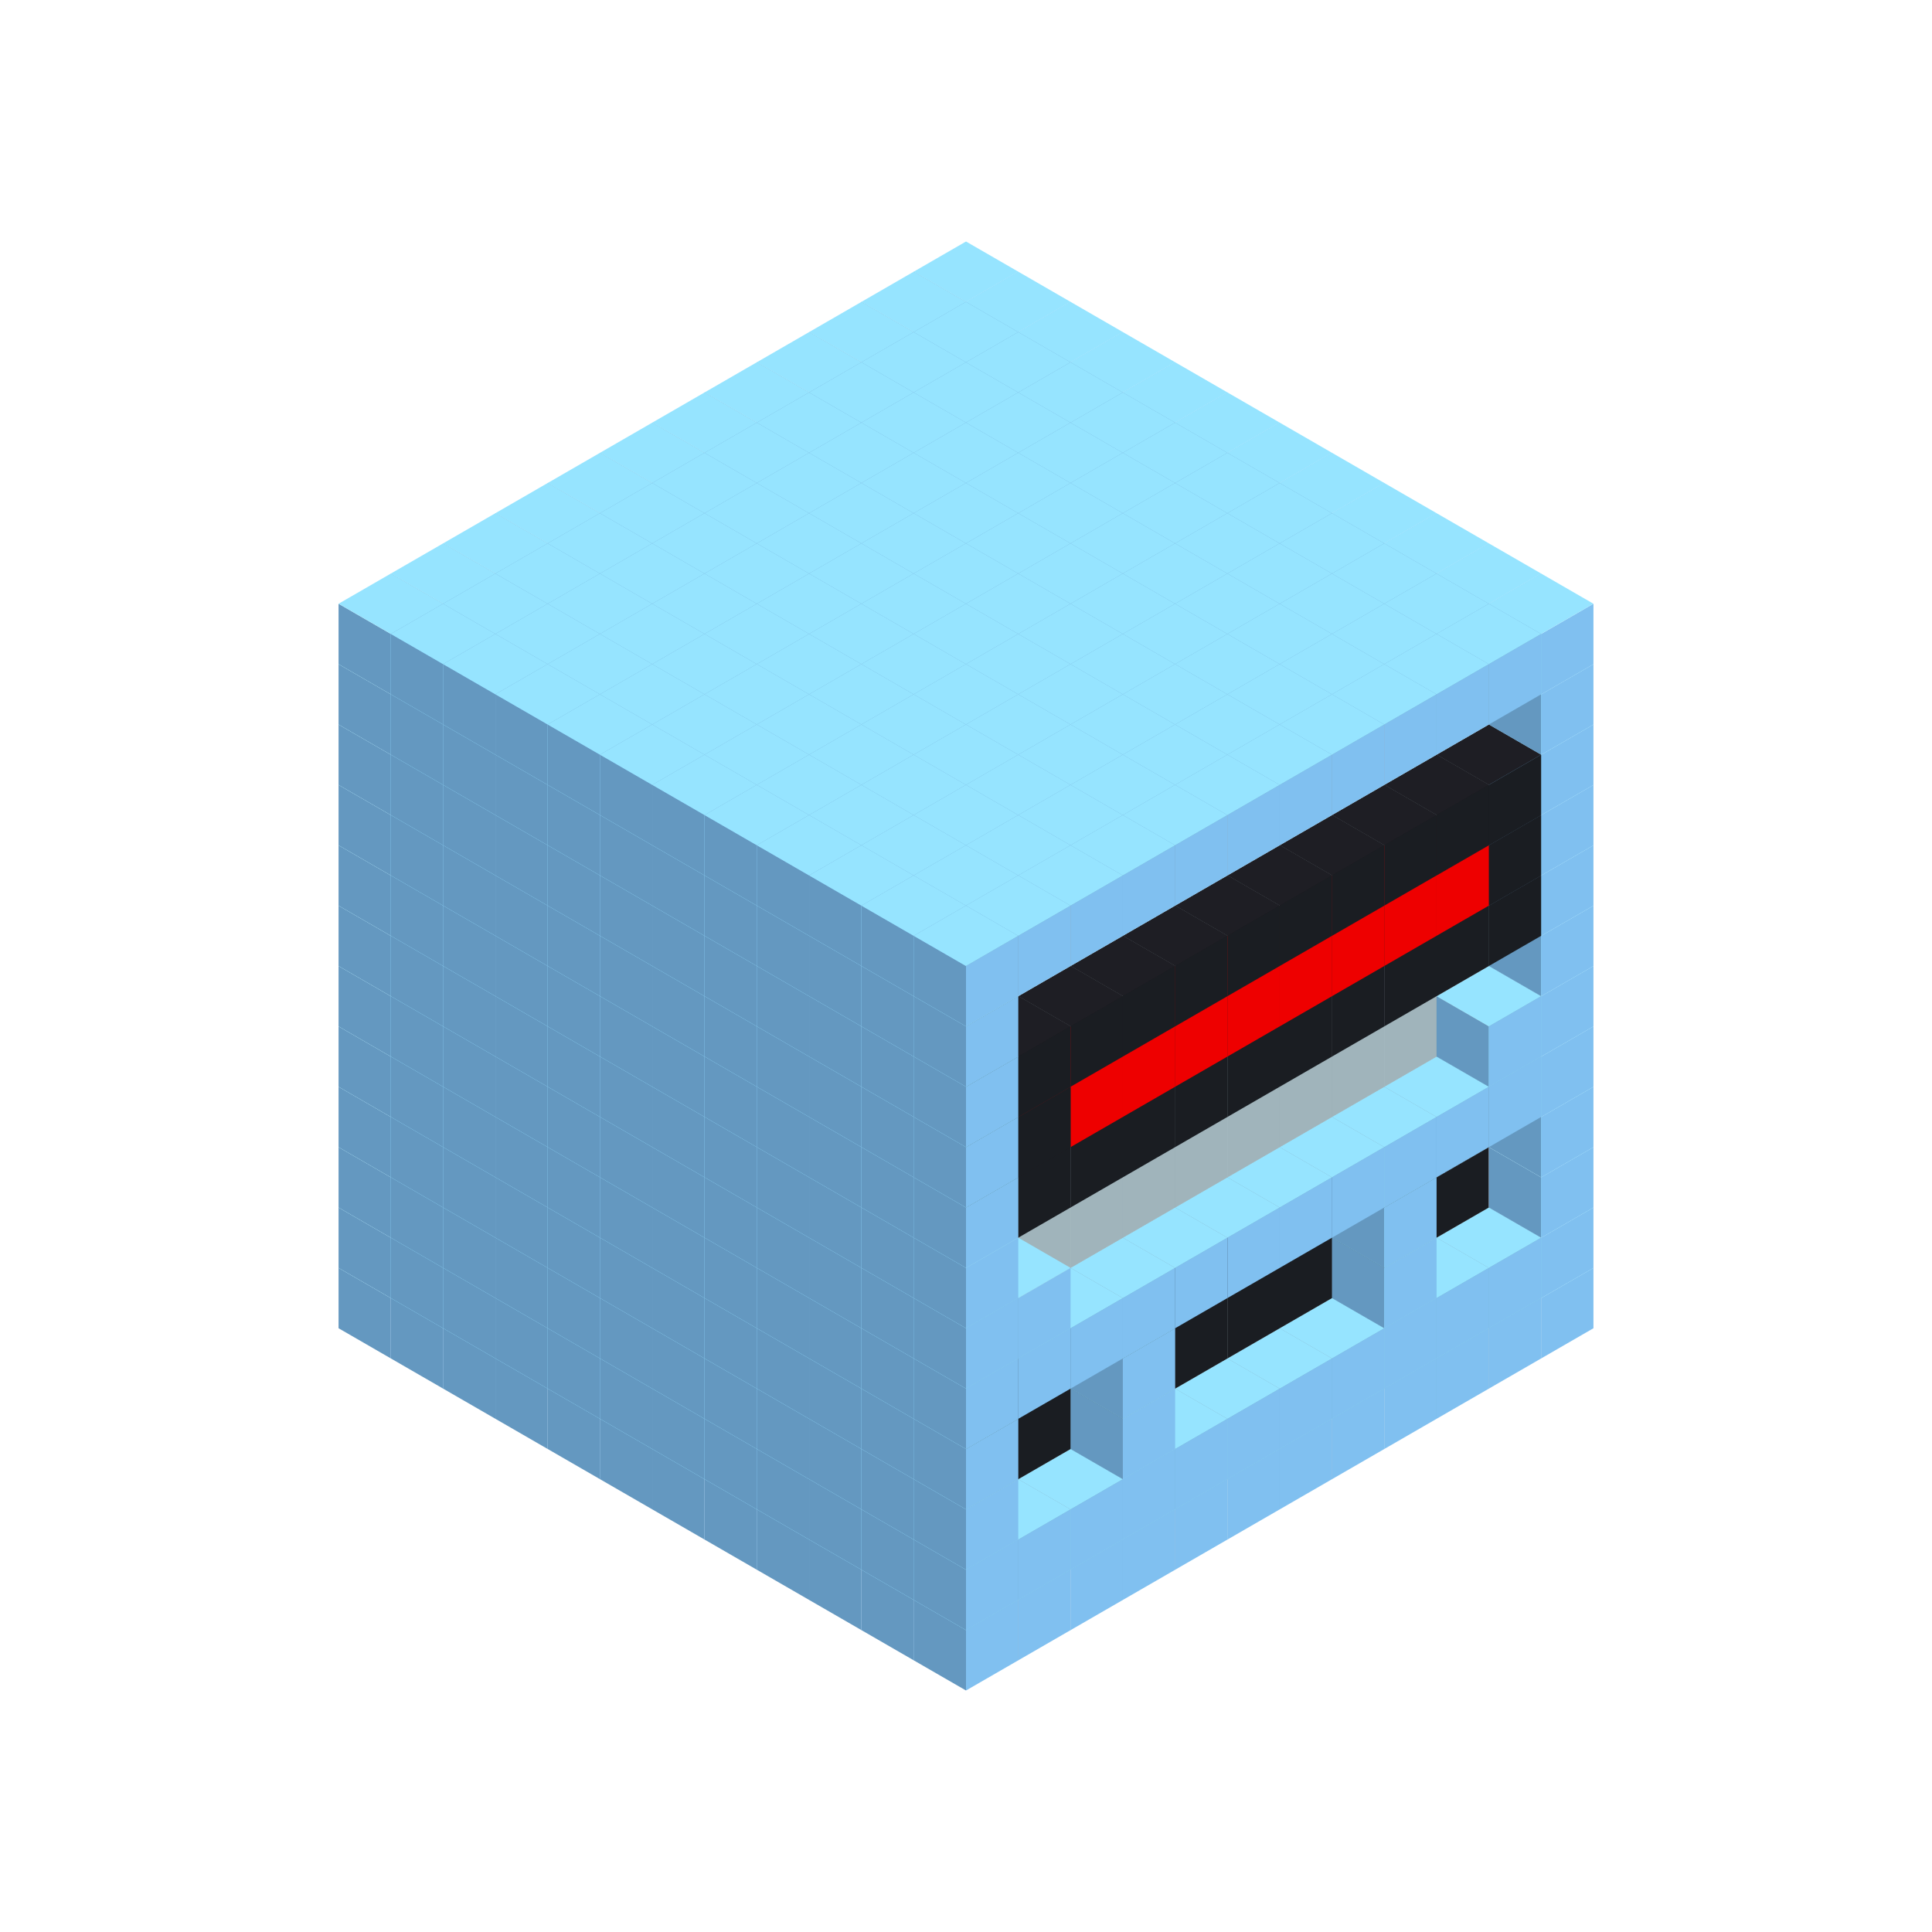 
<svg width='600' height='600' viewBox='4436371 5550000 3200000 3200000' xmlns='http://www.w3.org/2000/svg' xmlns:xlink='http://www.w3.org/1999/xlink'>
<use xlink:href='#v-0x0000008f-1' transform='translate(983738,3600000)'/>
<use xlink:href='#v-0x0000008f-1' transform='translate(1070341,3650000)'/>
<use xlink:href='#v-0x0000008f-1' transform='translate(1156944,3700000)'/>
<use xlink:href='#v-0x0000008f-1' transform='translate(1243547,3750000)'/>
<use xlink:href='#v-0x0000008f-1' transform='translate(1330150,3800000)'/>
<use xlink:href='#v-0x0000008f-1' transform='translate(1416753,3850000)'/>
<use xlink:href='#v-0x0000008f-1' transform='translate(1503356,3900000)'/>
<use xlink:href='#v-0x0000008f-1' transform='translate(1589959,3950000)'/>
<use xlink:href='#v-0x0000008f-1' transform='translate(1676562,4000000)'/>
<use xlink:href='#v-0x0000008f-1' transform='translate(1763165,4050000)'/>
<use xlink:href='#v-0x0000008f-1' transform='translate(1849768,4100000)'/>
<use xlink:href='#v-0x0000008f-1' transform='translate(2889004,3600000)'/>
<use xlink:href='#v-0x0000008f-1' transform='translate(2802401,3650000)'/>
<use xlink:href='#v-0x0000008f-1' transform='translate(2715798,3700000)'/>
<use xlink:href='#v-0x0000008f-1' transform='translate(2629195,3750000)'/>
<use xlink:href='#v-0x0000008f-1' transform='translate(2542592,3800000)'/>
<use xlink:href='#v-0x0000008f-1' transform='translate(2455989,3850000)'/>
<use xlink:href='#v-0x0000008f-1' transform='translate(2369386,3900000)'/>
<use xlink:href='#v-0x0000008f-1' transform='translate(2282783,3950000)'/>
<use xlink:href='#v-0x0000008f-1' transform='translate(2196180,4000000)'/>
<use xlink:href='#v-0x0000008f-1' transform='translate(2109577,4050000)'/>
<use xlink:href='#v-0x0000008f-1' transform='translate(2022974,4100000)'/>
<use xlink:href='#v-0x0000008f-1' transform='translate(1936371,4150000)'/>
<use xlink:href='#v-0x0000008f-1' transform='translate(983738,3500000)'/>
<use xlink:href='#v-0x0000008f-1' transform='translate(1070341,3550000)'/>
<use xlink:href='#v-0x0000008f-1' transform='translate(1156944,3600000)'/>
<use xlink:href='#v-0x0000008f-1' transform='translate(1243547,3650000)'/>
<use xlink:href='#v-0x0000008f-1' transform='translate(1330150,3700000)'/>
<use xlink:href='#v-0x0000008f-1' transform='translate(1416753,3750000)'/>
<use xlink:href='#v-0x0000008f-1' transform='translate(1503356,3800000)'/>
<use xlink:href='#v-0x0000008f-1' transform='translate(1589959,3850000)'/>
<use xlink:href='#v-0x0000008f-1' transform='translate(1676562,3900000)'/>
<use xlink:href='#v-0x0000008f-1' transform='translate(1763165,3950000)'/>
<use xlink:href='#v-0x0000008f-2' transform='translate(2715798,3500000)'/>
<use xlink:href='#v-0x0000008f-2' transform='translate(2629195,3550000)'/>
<use xlink:href='#v-0x0000008f-2' transform='translate(2542592,3600000)'/>
<use xlink:href='#v-0x0000008f-2' transform='translate(2455989,3650000)'/>
<use xlink:href='#v-0x0000008f-2' transform='translate(2369386,3700000)'/>
<use xlink:href='#v-0x0000008f-2' transform='translate(2282783,3750000)'/>
<use xlink:href='#v-0x0000008f-2' transform='translate(2196180,3800000)'/>
<use xlink:href='#v-0x0000008f-2' transform='translate(2109577,3850000)'/>
<use xlink:href='#v-0x0000008f-2' transform='translate(2022974,3900000)'/>
<use xlink:href='#v-0x0000008f-2' transform='translate(1936371,3950000)'/>
<use xlink:href='#v-0x0000008f-1' transform='translate(1849768,4000000)'/>
<use xlink:href='#v-0x0000008f-1' transform='translate(2889004,3500000)'/>
<use xlink:href='#v-0x0000008f-1' transform='translate(2802401,3550000)'/>
<use xlink:href='#v-0x0000008f-1' transform='translate(2715798,3600000)'/>
<use xlink:href='#v-0x0000008f-1' transform='translate(2629195,3650000)'/>
<use xlink:href='#v-0x0000008f-1' transform='translate(2542592,3700000)'/>
<use xlink:href='#v-0x0000008f-1' transform='translate(2455989,3750000)'/>
<use xlink:href='#v-0x0000008f-1' transform='translate(2369386,3800000)'/>
<use xlink:href='#v-0x0000008f-1' transform='translate(2282783,3850000)'/>
<use xlink:href='#v-0x0000008f-1' transform='translate(2196180,3900000)'/>
<use xlink:href='#v-0x0000008f-1' transform='translate(2109577,3950000)'/>
<use xlink:href='#v-0x0000008f-1' transform='translate(2022974,4000000)'/>
<use xlink:href='#v-0x0000008f-1' transform='translate(1936371,4050000)'/>
<use xlink:href='#v-0x0000008f-1' transform='translate(983738,3400000)'/>
<use xlink:href='#v-0x0000008f-1' transform='translate(1070341,3450000)'/>
<use xlink:href='#v-0x0000008f-1' transform='translate(1156944,3500000)'/>
<use xlink:href='#v-0x0000008f-1' transform='translate(1243547,3550000)'/>
<use xlink:href='#v-0x0000008f-1' transform='translate(1330150,3600000)'/>
<use xlink:href='#v-0x0000008f-1' transform='translate(1416753,3650000)'/>
<use xlink:href='#v-0x0000008f-1' transform='translate(1503356,3700000)'/>
<use xlink:href='#v-0x0000008f-1' transform='translate(1589959,3750000)'/>
<use xlink:href='#v-0x0000008f-1' transform='translate(1676562,3800000)'/>
<use xlink:href='#v-0x0000008f-1' transform='translate(1763165,3850000)'/>
<use xlink:href='#v-0x0000008f-4' transform='translate(2715798,3400000)'/>
<use xlink:href='#v-0x0000008f-4' transform='translate(2629195,3450000)'/>
<use xlink:href='#v-0x0000008f-4' transform='translate(2542592,3500000)'/>
<use xlink:href='#v-0x0000008f-4' transform='translate(2455989,3550000)'/>
<use xlink:href='#v-0x0000008f-4' transform='translate(2369386,3600000)'/>
<use xlink:href='#v-0x0000008f-4' transform='translate(2282783,3650000)'/>
<use xlink:href='#v-0x0000008f-4' transform='translate(2196180,3700000)'/>
<use xlink:href='#v-0x0000008f-4' transform='translate(2109577,3750000)'/>
<use xlink:href='#v-0x0000008f-4' transform='translate(2022974,3800000)'/>
<use xlink:href='#v-0x0000008f-4' transform='translate(1936371,3850000)'/>
<use xlink:href='#v-0x0000008f-1' transform='translate(1849768,3900000)'/>
<use xlink:href='#v-0x0000008f-1' transform='translate(2889004,3400000)'/>
<use xlink:href='#v-0x0000008f-1' transform='translate(2629195,3550000)'/>
<use xlink:href='#v-0x0000008f-1' transform='translate(2196180,3800000)'/>
<use xlink:href='#v-0x0000008f-1' transform='translate(1936371,3950000)'/>
<use xlink:href='#v-0x0000008f-1' transform='translate(983738,3300000)'/>
<use xlink:href='#v-0x0000008f-1' transform='translate(1070341,3350000)'/>
<use xlink:href='#v-0x0000008f-1' transform='translate(1156944,3400000)'/>
<use xlink:href='#v-0x0000008f-1' transform='translate(1243547,3450000)'/>
<use xlink:href='#v-0x0000008f-1' transform='translate(1330150,3500000)'/>
<use xlink:href='#v-0x0000008f-1' transform='translate(1416753,3550000)'/>
<use xlink:href='#v-0x0000008f-1' transform='translate(1503356,3600000)'/>
<use xlink:href='#v-0x0000008f-1' transform='translate(1589959,3650000)'/>
<use xlink:href='#v-0x0000008f-1' transform='translate(1676562,3700000)'/>
<use xlink:href='#v-0x0000008f-1' transform='translate(1763165,3750000)'/>
<use xlink:href='#v-0x0000008f-4' transform='translate(2715798,3300000)'/>
<use xlink:href='#v-0x0000008f-4' transform='translate(2629195,3350000)'/>
<use xlink:href='#v-0x0000008f-4' transform='translate(2542592,3400000)'/>
<use xlink:href='#v-0x0000008f-4' transform='translate(2455989,3450000)'/>
<use xlink:href='#v-0x0000008f-4' transform='translate(2369386,3500000)'/>
<use xlink:href='#v-0x0000008f-4' transform='translate(2282783,3550000)'/>
<use xlink:href='#v-0x0000008f-4' transform='translate(2196180,3600000)'/>
<use xlink:href='#v-0x0000008f-4' transform='translate(2109577,3650000)'/>
<use xlink:href='#v-0x0000008f-4' transform='translate(2022974,3700000)'/>
<use xlink:href='#v-0x0000008f-4' transform='translate(1936371,3750000)'/>
<use xlink:href='#v-0x0000008f-1' transform='translate(1849768,3800000)'/>
<use xlink:href='#v-0x0000008f-1' transform='translate(2889004,3300000)'/>
<use xlink:href='#v-0x0000008f-1' transform='translate(2629195,3450000)'/>
<use xlink:href='#v-0x0000008f-1' transform='translate(2196180,3700000)'/>
<use xlink:href='#v-0x0000008f-1' transform='translate(1936371,3850000)'/>
<use xlink:href='#v-0x0000008f-1' transform='translate(983738,3200000)'/>
<use xlink:href='#v-0x0000008f-1' transform='translate(1070341,3250000)'/>
<use xlink:href='#v-0x0000008f-1' transform='translate(1156944,3300000)'/>
<use xlink:href='#v-0x0000008f-1' transform='translate(1243547,3350000)'/>
<use xlink:href='#v-0x0000008f-1' transform='translate(1330150,3400000)'/>
<use xlink:href='#v-0x0000008f-1' transform='translate(1416753,3450000)'/>
<use xlink:href='#v-0x0000008f-1' transform='translate(1503356,3500000)'/>
<use xlink:href='#v-0x0000008f-1' transform='translate(1589959,3550000)'/>
<use xlink:href='#v-0x0000008f-1' transform='translate(1676562,3600000)'/>
<use xlink:href='#v-0x0000008f-1' transform='translate(1763165,3650000)'/>
<use xlink:href='#v-0x0000008f-2' transform='translate(2715798,3200000)'/>
<use xlink:href='#v-0x0000008f-2' transform='translate(2629195,3250000)'/>
<use xlink:href='#v-0x0000008f-2' transform='translate(2542592,3300000)'/>
<use xlink:href='#v-0x0000008f-2' transform='translate(2455989,3350000)'/>
<use xlink:href='#v-0x0000008f-2' transform='translate(2369386,3400000)'/>
<use xlink:href='#v-0x0000008f-2' transform='translate(2282783,3450000)'/>
<use xlink:href='#v-0x0000008f-2' transform='translate(2196180,3500000)'/>
<use xlink:href='#v-0x0000008f-2' transform='translate(2109577,3550000)'/>
<use xlink:href='#v-0x0000008f-2' transform='translate(2022974,3600000)'/>
<use xlink:href='#v-0x0000008f-2' transform='translate(1936371,3650000)'/>
<use xlink:href='#v-0x0000008f-1' transform='translate(1849768,3700000)'/>
<use xlink:href='#v-0x0000008f-1' transform='translate(2889004,3200000)'/>
<use xlink:href='#v-0x0000008f-1' transform='translate(2802401,3250000)'/>
<use xlink:href='#v-0x0000008f-1' transform='translate(2715798,3300000)'/>
<use xlink:href='#v-0x0000008f-1' transform='translate(2629195,3350000)'/>
<use xlink:href='#v-0x0000008f-1' transform='translate(2542592,3400000)'/>
<use xlink:href='#v-0x0000008f-1' transform='translate(2455989,3450000)'/>
<use xlink:href='#v-0x0000008f-1' transform='translate(2369386,3500000)'/>
<use xlink:href='#v-0x0000008f-1' transform='translate(2282783,3550000)'/>
<use xlink:href='#v-0x0000008f-1' transform='translate(2196180,3600000)'/>
<use xlink:href='#v-0x0000008f-1' transform='translate(2109577,3650000)'/>
<use xlink:href='#v-0x0000008f-1' transform='translate(2022974,3700000)'/>
<use xlink:href='#v-0x0000008f-1' transform='translate(1936371,3750000)'/>
<use xlink:href='#v-0x0000008f-1' transform='translate(983738,3100000)'/>
<use xlink:href='#v-0x0000008f-1' transform='translate(1070341,3150000)'/>
<use xlink:href='#v-0x0000008f-1' transform='translate(1156944,3200000)'/>
<use xlink:href='#v-0x0000008f-1' transform='translate(1243547,3250000)'/>
<use xlink:href='#v-0x0000008f-1' transform='translate(1330150,3300000)'/>
<use xlink:href='#v-0x0000008f-1' transform='translate(1416753,3350000)'/>
<use xlink:href='#v-0x0000008f-1' transform='translate(1503356,3400000)'/>
<use xlink:href='#v-0x0000008f-1' transform='translate(1589959,3450000)'/>
<use xlink:href='#v-0x0000008f-1' transform='translate(1676562,3500000)'/>
<use xlink:href='#v-0x0000008f-1' transform='translate(1763165,3550000)'/>
<use xlink:href='#v-0x0000008f-2' transform='translate(2715798,3100000)'/>
<use xlink:href='#v-0x0000008f-2' transform='translate(2629195,3150000)'/>
<use xlink:href='#v-0x0000008f-2' transform='translate(2542592,3200000)'/>
<use xlink:href='#v-0x0000008f-2' transform='translate(2455989,3250000)'/>
<use xlink:href='#v-0x0000008f-2' transform='translate(2369386,3300000)'/>
<use xlink:href='#v-0x0000008f-2' transform='translate(2282783,3350000)'/>
<use xlink:href='#v-0x0000008f-2' transform='translate(2196180,3400000)'/>
<use xlink:href='#v-0x0000008f-2' transform='translate(2109577,3450000)'/>
<use xlink:href='#v-0x0000008f-2' transform='translate(2022974,3500000)'/>
<use xlink:href='#v-0x0000008f-2' transform='translate(1936371,3550000)'/>
<use xlink:href='#v-0x0000008f-1' transform='translate(1849768,3600000)'/>
<use xlink:href='#v-0x0000008f-1' transform='translate(2889004,3100000)'/>
<use xlink:href='#v-0x0000008f-1' transform='translate(2802401,3150000)'/>
<use xlink:href='#v-0x0000008f-1' transform='translate(2022974,3600000)'/>
<use xlink:href='#v-0x0000008f-1' transform='translate(1936371,3650000)'/>
<use xlink:href='#v-0x0000008f-1' transform='translate(983738,3000000)'/>
<use xlink:href='#v-0x0000008f-1' transform='translate(1070341,3050000)'/>
<use xlink:href='#v-0x0000008f-1' transform='translate(1156944,3100000)'/>
<use xlink:href='#v-0x0000008f-1' transform='translate(1243547,3150000)'/>
<use xlink:href='#v-0x0000008f-1' transform='translate(1330150,3200000)'/>
<use xlink:href='#v-0x0000008f-1' transform='translate(1416753,3250000)'/>
<use xlink:href='#v-0x0000008f-1' transform='translate(1503356,3300000)'/>
<use xlink:href='#v-0x0000008f-1' transform='translate(1589959,3350000)'/>
<use xlink:href='#v-0x0000008f-1' transform='translate(1676562,3400000)'/>
<use xlink:href='#v-0x0000008f-1' transform='translate(1763165,3450000)'/>
<use xlink:href='#v-0x0000008f-2' transform='translate(2715798,3000000)'/>
<use xlink:href='#v-0x0000008f-2' transform='translate(2629195,3050000)'/>
<use xlink:href='#v-0x0000008f-2' transform='translate(2542592,3100000)'/>
<use xlink:href='#v-0x0000008f-2' transform='translate(2455989,3150000)'/>
<use xlink:href='#v-0x0000008f-2' transform='translate(2369386,3200000)'/>
<use xlink:href='#v-0x0000008f-2' transform='translate(2282783,3250000)'/>
<use xlink:href='#v-0x0000008f-2' transform='translate(2196180,3300000)'/>
<use xlink:href='#v-0x0000008f-2' transform='translate(2109577,3350000)'/>
<use xlink:href='#v-0x0000008f-2' transform='translate(2022974,3400000)'/>
<use xlink:href='#v-0x0000008f-2' transform='translate(1936371,3450000)'/>
<use xlink:href='#v-0x0000008f-1' transform='translate(1849768,3500000)'/>
<use xlink:href='#v-0x0000008f-1' transform='translate(2889004,3000000)'/>
<use xlink:href='#v-0x0000008f-1' transform='translate(1936371,3550000)'/>
<use xlink:href='#v-0x0000008f-1' transform='translate(983738,2900000)'/>
<use xlink:href='#v-0x0000008f-1' transform='translate(1070341,2950000)'/>
<use xlink:href='#v-0x0000008f-1' transform='translate(1156944,3000000)'/>
<use xlink:href='#v-0x0000008f-1' transform='translate(1243547,3050000)'/>
<use xlink:href='#v-0x0000008f-1' transform='translate(1330150,3100000)'/>
<use xlink:href='#v-0x0000008f-1' transform='translate(1416753,3150000)'/>
<use xlink:href='#v-0x0000008f-1' transform='translate(1503356,3200000)'/>
<use xlink:href='#v-0x0000008f-1' transform='translate(1589959,3250000)'/>
<use xlink:href='#v-0x0000008f-1' transform='translate(1676562,3300000)'/>
<use xlink:href='#v-0x0000008f-1' transform='translate(1763165,3350000)'/>
<use xlink:href='#v-0x0000008f-2' transform='translate(2715798,2900000)'/>
<use xlink:href='#v-0x0000008f-2' transform='translate(2629195,2950000)'/>
<use xlink:href='#v-0x0000008f-2' transform='translate(2542592,3000000)'/>
<use xlink:href='#v-0x0000008f-2' transform='translate(2455989,3050000)'/>
<use xlink:href='#v-0x0000008f-2' transform='translate(2369386,3100000)'/>
<use xlink:href='#v-0x0000008f-2' transform='translate(2282783,3150000)'/>
<use xlink:href='#v-0x0000008f-2' transform='translate(2196180,3200000)'/>
<use xlink:href='#v-0x0000008f-2' transform='translate(2109577,3250000)'/>
<use xlink:href='#v-0x0000008f-2' transform='translate(2022974,3300000)'/>
<use xlink:href='#v-0x0000008f-2' transform='translate(1936371,3350000)'/>
<use xlink:href='#v-0x0000008f-1' transform='translate(1849768,3400000)'/>
<use xlink:href='#v-0x0000008f-1' transform='translate(2889004,2900000)'/>
<use xlink:href='#v-0x0000008f-5' transform='translate(2802401,2950000)'/>
<use xlink:href='#v-0x0000008f-5' transform='translate(2715798,3000000)'/>
<use xlink:href='#v-0x0000008f-5' transform='translate(2629195,3050000)'/>
<use xlink:href='#v-0x0000008f-5' transform='translate(2542592,3100000)'/>
<use xlink:href='#v-0x0000008f-5' transform='translate(2455989,3150000)'/>
<use xlink:href='#v-0x0000008f-5' transform='translate(2369386,3200000)'/>
<use xlink:href='#v-0x0000008f-5' transform='translate(2282783,3250000)'/>
<use xlink:href='#v-0x0000008f-5' transform='translate(2196180,3300000)'/>
<use xlink:href='#v-0x0000008f-5' transform='translate(2109577,3350000)'/>
<use xlink:href='#v-0x0000008f-5' transform='translate(2022974,3400000)'/>
<use xlink:href='#v-0x0000008f-1' transform='translate(1936371,3450000)'/>
<use xlink:href='#v-0x0000008f-1' transform='translate(983738,2800000)'/>
<use xlink:href='#v-0x0000008f-1' transform='translate(1070341,2850000)'/>
<use xlink:href='#v-0x0000008f-1' transform='translate(1156944,2900000)'/>
<use xlink:href='#v-0x0000008f-1' transform='translate(1243547,2950000)'/>
<use xlink:href='#v-0x0000008f-1' transform='translate(1330150,3000000)'/>
<use xlink:href='#v-0x0000008f-1' transform='translate(1416753,3050000)'/>
<use xlink:href='#v-0x0000008f-1' transform='translate(1503356,3100000)'/>
<use xlink:href='#v-0x0000008f-1' transform='translate(1589959,3150000)'/>
<use xlink:href='#v-0x0000008f-1' transform='translate(1676562,3200000)'/>
<use xlink:href='#v-0x0000008f-1' transform='translate(1763165,3250000)'/>
<use xlink:href='#v-0x0000008f-2' transform='translate(2715798,2800000)'/>
<use xlink:href='#v-0x0000008f-2' transform='translate(2629195,2850000)'/>
<use xlink:href='#v-0x0000008f-2' transform='translate(2542592,2900000)'/>
<use xlink:href='#v-0x0000008f-2' transform='translate(2455989,2950000)'/>
<use xlink:href='#v-0x0000008f-2' transform='translate(2369386,3000000)'/>
<use xlink:href='#v-0x0000008f-2' transform='translate(2282783,3050000)'/>
<use xlink:href='#v-0x0000008f-2' transform='translate(2196180,3100000)'/>
<use xlink:href='#v-0x0000008f-2' transform='translate(2109577,3150000)'/>
<use xlink:href='#v-0x0000008f-2' transform='translate(2022974,3200000)'/>
<use xlink:href='#v-0x0000008f-2' transform='translate(1936371,3250000)'/>
<use xlink:href='#v-0x0000008f-1' transform='translate(1849768,3300000)'/>
<use xlink:href='#v-0x0000008f-1' transform='translate(2889004,2800000)'/>
<use xlink:href='#v-0x0000008f-5' transform='translate(2802401,2850000)'/>
<use xlink:href='#v-0x0000008f-6' transform='translate(2715798,2900000)'/>
<use xlink:href='#v-0x0000008f-6' transform='translate(2629195,2950000)'/>
<use xlink:href='#v-0x0000008f-6' transform='translate(2542592,3000000)'/>
<use xlink:href='#v-0x0000008f-6' transform='translate(2455989,3050000)'/>
<use xlink:href='#v-0x0000008f-6' transform='translate(2369386,3100000)'/>
<use xlink:href='#v-0x0000008f-6' transform='translate(2282783,3150000)'/>
<use xlink:href='#v-0x0000008f-6' transform='translate(2196180,3200000)'/>
<use xlink:href='#v-0x0000008f-6' transform='translate(2109577,3250000)'/>
<use xlink:href='#v-0x0000008f-5' transform='translate(2022974,3300000)'/>
<use xlink:href='#v-0x0000008f-1' transform='translate(1936371,3350000)'/>
<use xlink:href='#v-0x0000008f-1' transform='translate(983738,2700000)'/>
<use xlink:href='#v-0x0000008f-1' transform='translate(1070341,2750000)'/>
<use xlink:href='#v-0x0000008f-1' transform='translate(1156944,2800000)'/>
<use xlink:href='#v-0x0000008f-1' transform='translate(1243547,2850000)'/>
<use xlink:href='#v-0x0000008f-1' transform='translate(1330150,2900000)'/>
<use xlink:href='#v-0x0000008f-1' transform='translate(1416753,2950000)'/>
<use xlink:href='#v-0x0000008f-1' transform='translate(1503356,3000000)'/>
<use xlink:href='#v-0x0000008f-1' transform='translate(1589959,3050000)'/>
<use xlink:href='#v-0x0000008f-1' transform='translate(1676562,3100000)'/>
<use xlink:href='#v-0x0000008f-1' transform='translate(1763165,3150000)'/>
<use xlink:href='#v-0x0000008f-2' transform='translate(2715798,2700000)'/>
<use xlink:href='#v-0x0000008f-2' transform='translate(2629195,2750000)'/>
<use xlink:href='#v-0x0000008f-2' transform='translate(2542592,2800000)'/>
<use xlink:href='#v-0x0000008f-2' transform='translate(2455989,2850000)'/>
<use xlink:href='#v-0x0000008f-2' transform='translate(2369386,2900000)'/>
<use xlink:href='#v-0x0000008f-2' transform='translate(2282783,2950000)'/>
<use xlink:href='#v-0x0000008f-2' transform='translate(2196180,3000000)'/>
<use xlink:href='#v-0x0000008f-2' transform='translate(2109577,3050000)'/>
<use xlink:href='#v-0x0000008f-2' transform='translate(2022974,3100000)'/>
<use xlink:href='#v-0x0000008f-2' transform='translate(1936371,3150000)'/>
<use xlink:href='#v-0x0000008f-1' transform='translate(1849768,3200000)'/>
<use xlink:href='#v-0x0000008f-1' transform='translate(2889004,2700000)'/>
<use xlink:href='#v-0x0000008f-5' transform='translate(2802401,2750000)'/>
<use xlink:href='#v-0x0000008f-5' transform='translate(2715798,2800000)'/>
<use xlink:href='#v-0x0000008f-5' transform='translate(2629195,2850000)'/>
<use xlink:href='#v-0x0000008f-5' transform='translate(2542592,2900000)'/>
<use xlink:href='#v-0x0000008f-5' transform='translate(2455989,2950000)'/>
<use xlink:href='#v-0x0000008f-5' transform='translate(2369386,3000000)'/>
<use xlink:href='#v-0x0000008f-5' transform='translate(2282783,3050000)'/>
<use xlink:href='#v-0x0000008f-5' transform='translate(2196180,3100000)'/>
<use xlink:href='#v-0x0000008f-5' transform='translate(2109577,3150000)'/>
<use xlink:href='#v-0x0000008f-5' transform='translate(2022974,3200000)'/>
<use xlink:href='#v-0x0000008f-1' transform='translate(1936371,3250000)'/>
<use xlink:href='#v-0x0000008f-1' transform='translate(983738,2600000)'/>
<use xlink:href='#v-0x0000008f-1' transform='translate(1070341,2650000)'/>
<use xlink:href='#v-0x0000008f-1' transform='translate(1156944,2700000)'/>
<use xlink:href='#v-0x0000008f-1' transform='translate(1243547,2750000)'/>
<use xlink:href='#v-0x0000008f-1' transform='translate(1330150,2800000)'/>
<use xlink:href='#v-0x0000008f-1' transform='translate(1416753,2850000)'/>
<use xlink:href='#v-0x0000008f-1' transform='translate(1503356,2900000)'/>
<use xlink:href='#v-0x0000008f-1' transform='translate(1589959,2950000)'/>
<use xlink:href='#v-0x0000008f-1' transform='translate(1676562,3000000)'/>
<use xlink:href='#v-0x0000008f-1' transform='translate(1763165,3050000)'/>
<use xlink:href='#v-0x0000008f-2' transform='translate(2715798,2600000)'/>
<use xlink:href='#v-0x0000008f-2' transform='translate(2629195,2650000)'/>
<use xlink:href='#v-0x0000008f-2' transform='translate(2542592,2700000)'/>
<use xlink:href='#v-0x0000008f-2' transform='translate(2455989,2750000)'/>
<use xlink:href='#v-0x0000008f-2' transform='translate(2369386,2800000)'/>
<use xlink:href='#v-0x0000008f-2' transform='translate(2282783,2850000)'/>
<use xlink:href='#v-0x0000008f-2' transform='translate(2196180,2900000)'/>
<use xlink:href='#v-0x0000008f-2' transform='translate(2109577,2950000)'/>
<use xlink:href='#v-0x0000008f-2' transform='translate(2022974,3000000)'/>
<use xlink:href='#v-0x0000008f-2' transform='translate(1936371,3050000)'/>
<use xlink:href='#v-0x0000008f-1' transform='translate(1849768,3100000)'/>
<use xlink:href='#v-0x0000008f-1' transform='translate(2889004,2600000)'/>
<use xlink:href='#v-0x0000008f-1' transform='translate(1936371,3150000)'/>
<use xlink:href='#v-0x0000008f-1' transform='translate(1936371,1950000)'/>
<use xlink:href='#v-0x0000008f-1' transform='translate(1849768,2000000)'/>
<use xlink:href='#v-0x0000008f-1' transform='translate(1763165,2050000)'/>
<use xlink:href='#v-0x0000008f-1' transform='translate(1676562,2100000)'/>
<use xlink:href='#v-0x0000008f-1' transform='translate(1589959,2150000)'/>
<use xlink:href='#v-0x0000008f-1' transform='translate(1503356,2200000)'/>
<use xlink:href='#v-0x0000008f-1' transform='translate(1416753,2250000)'/>
<use xlink:href='#v-0x0000008f-1' transform='translate(1330150,2300000)'/>
<use xlink:href='#v-0x0000008f-1' transform='translate(1243547,2350000)'/>
<use xlink:href='#v-0x0000008f-1' transform='translate(1156944,2400000)'/>
<use xlink:href='#v-0x0000008f-1' transform='translate(1070341,2450000)'/>
<use xlink:href='#v-0x0000008f-1' transform='translate(983738,2500000)'/>
<use xlink:href='#v-0x0000008f-1' transform='translate(2022974,2000000)'/>
<use xlink:href='#v-0x0000008f-1' transform='translate(1936371,2050000)'/>
<use xlink:href='#v-0x0000008f-1' transform='translate(1849768,2100000)'/>
<use xlink:href='#v-0x0000008f-1' transform='translate(1763165,2150000)'/>
<use xlink:href='#v-0x0000008f-1' transform='translate(1676562,2200000)'/>
<use xlink:href='#v-0x0000008f-1' transform='translate(1589959,2250000)'/>
<use xlink:href='#v-0x0000008f-1' transform='translate(1503356,2300000)'/>
<use xlink:href='#v-0x0000008f-1' transform='translate(1416753,2350000)'/>
<use xlink:href='#v-0x0000008f-1' transform='translate(1330150,2400000)'/>
<use xlink:href='#v-0x0000008f-1' transform='translate(1243547,2450000)'/>
<use xlink:href='#v-0x0000008f-1' transform='translate(1156944,2500000)'/>
<use xlink:href='#v-0x0000008f-1' transform='translate(1070341,2550000)'/>
<use xlink:href='#v-0x0000008f-1' transform='translate(2109577,2050000)'/>
<use xlink:href='#v-0x0000008f-1' transform='translate(2022974,2100000)'/>
<use xlink:href='#v-0x0000008f-1' transform='translate(1936371,2150000)'/>
<use xlink:href='#v-0x0000008f-1' transform='translate(1849768,2200000)'/>
<use xlink:href='#v-0x0000008f-1' transform='translate(1763165,2250000)'/>
<use xlink:href='#v-0x0000008f-1' transform='translate(1676562,2300000)'/>
<use xlink:href='#v-0x0000008f-1' transform='translate(1589959,2350000)'/>
<use xlink:href='#v-0x0000008f-1' transform='translate(1503356,2400000)'/>
<use xlink:href='#v-0x0000008f-1' transform='translate(1416753,2450000)'/>
<use xlink:href='#v-0x0000008f-1' transform='translate(1330150,2500000)'/>
<use xlink:href='#v-0x0000008f-1' transform='translate(1243547,2550000)'/>
<use xlink:href='#v-0x0000008f-1' transform='translate(1156944,2600000)'/>
<use xlink:href='#v-0x0000008f-1' transform='translate(2196180,2100000)'/>
<use xlink:href='#v-0x0000008f-1' transform='translate(2109577,2150000)'/>
<use xlink:href='#v-0x0000008f-1' transform='translate(2022974,2200000)'/>
<use xlink:href='#v-0x0000008f-1' transform='translate(1936371,2250000)'/>
<use xlink:href='#v-0x0000008f-1' transform='translate(1849768,2300000)'/>
<use xlink:href='#v-0x0000008f-1' transform='translate(1763165,2350000)'/>
<use xlink:href='#v-0x0000008f-1' transform='translate(1676562,2400000)'/>
<use xlink:href='#v-0x0000008f-1' transform='translate(1589959,2450000)'/>
<use xlink:href='#v-0x0000008f-1' transform='translate(1503356,2500000)'/>
<use xlink:href='#v-0x0000008f-1' transform='translate(1416753,2550000)'/>
<use xlink:href='#v-0x0000008f-1' transform='translate(1330150,2600000)'/>
<use xlink:href='#v-0x0000008f-1' transform='translate(1243547,2650000)'/>
<use xlink:href='#v-0x0000008f-1' transform='translate(2282783,2150000)'/>
<use xlink:href='#v-0x0000008f-1' transform='translate(2196180,2200000)'/>
<use xlink:href='#v-0x0000008f-1' transform='translate(2109577,2250000)'/>
<use xlink:href='#v-0x0000008f-1' transform='translate(2022974,2300000)'/>
<use xlink:href='#v-0x0000008f-1' transform='translate(1936371,2350000)'/>
<use xlink:href='#v-0x0000008f-1' transform='translate(1849768,2400000)'/>
<use xlink:href='#v-0x0000008f-1' transform='translate(1763165,2450000)'/>
<use xlink:href='#v-0x0000008f-1' transform='translate(1676562,2500000)'/>
<use xlink:href='#v-0x0000008f-1' transform='translate(1589959,2550000)'/>
<use xlink:href='#v-0x0000008f-1' transform='translate(1503356,2600000)'/>
<use xlink:href='#v-0x0000008f-1' transform='translate(1416753,2650000)'/>
<use xlink:href='#v-0x0000008f-1' transform='translate(1330150,2700000)'/>
<use xlink:href='#v-0x0000008f-1' transform='translate(2369386,2200000)'/>
<use xlink:href='#v-0x0000008f-1' transform='translate(2282783,2250000)'/>
<use xlink:href='#v-0x0000008f-1' transform='translate(2196180,2300000)'/>
<use xlink:href='#v-0x0000008f-1' transform='translate(2109577,2350000)'/>
<use xlink:href='#v-0x0000008f-1' transform='translate(2022974,2400000)'/>
<use xlink:href='#v-0x0000008f-1' transform='translate(1936371,2450000)'/>
<use xlink:href='#v-0x0000008f-1' transform='translate(1849768,2500000)'/>
<use xlink:href='#v-0x0000008f-1' transform='translate(1763165,2550000)'/>
<use xlink:href='#v-0x0000008f-1' transform='translate(1676562,2600000)'/>
<use xlink:href='#v-0x0000008f-1' transform='translate(1589959,2650000)'/>
<use xlink:href='#v-0x0000008f-1' transform='translate(1503356,2700000)'/>
<use xlink:href='#v-0x0000008f-1' transform='translate(1416753,2750000)'/>
<use xlink:href='#v-0x0000008f-1' transform='translate(2455989,2250000)'/>
<use xlink:href='#v-0x0000008f-1' transform='translate(2369386,2300000)'/>
<use xlink:href='#v-0x0000008f-1' transform='translate(2282783,2350000)'/>
<use xlink:href='#v-0x0000008f-1' transform='translate(2196180,2400000)'/>
<use xlink:href='#v-0x0000008f-1' transform='translate(2109577,2450000)'/>
<use xlink:href='#v-0x0000008f-1' transform='translate(2022974,2500000)'/>
<use xlink:href='#v-0x0000008f-1' transform='translate(1936371,2550000)'/>
<use xlink:href='#v-0x0000008f-1' transform='translate(1849768,2600000)'/>
<use xlink:href='#v-0x0000008f-1' transform='translate(1763165,2650000)'/>
<use xlink:href='#v-0x0000008f-1' transform='translate(1676562,2700000)'/>
<use xlink:href='#v-0x0000008f-1' transform='translate(1589959,2750000)'/>
<use xlink:href='#v-0x0000008f-1' transform='translate(1503356,2800000)'/>
<use xlink:href='#v-0x0000008f-1' transform='translate(2542592,2300000)'/>
<use xlink:href='#v-0x0000008f-1' transform='translate(2455989,2350000)'/>
<use xlink:href='#v-0x0000008f-1' transform='translate(2369386,2400000)'/>
<use xlink:href='#v-0x0000008f-1' transform='translate(2282783,2450000)'/>
<use xlink:href='#v-0x0000008f-1' transform='translate(2196180,2500000)'/>
<use xlink:href='#v-0x0000008f-1' transform='translate(2109577,2550000)'/>
<use xlink:href='#v-0x0000008f-1' transform='translate(2022974,2600000)'/>
<use xlink:href='#v-0x0000008f-1' transform='translate(1936371,2650000)'/>
<use xlink:href='#v-0x0000008f-1' transform='translate(1849768,2700000)'/>
<use xlink:href='#v-0x0000008f-1' transform='translate(1763165,2750000)'/>
<use xlink:href='#v-0x0000008f-1' transform='translate(1676562,2800000)'/>
<use xlink:href='#v-0x0000008f-1' transform='translate(1589959,2850000)'/>
<use xlink:href='#v-0x0000008f-1' transform='translate(2629195,2350000)'/>
<use xlink:href='#v-0x0000008f-1' transform='translate(2542592,2400000)'/>
<use xlink:href='#v-0x0000008f-1' transform='translate(2455989,2450000)'/>
<use xlink:href='#v-0x0000008f-1' transform='translate(2369386,2500000)'/>
<use xlink:href='#v-0x0000008f-1' transform='translate(2282783,2550000)'/>
<use xlink:href='#v-0x0000008f-1' transform='translate(2196180,2600000)'/>
<use xlink:href='#v-0x0000008f-1' transform='translate(2109577,2650000)'/>
<use xlink:href='#v-0x0000008f-1' transform='translate(2022974,2700000)'/>
<use xlink:href='#v-0x0000008f-1' transform='translate(1936371,2750000)'/>
<use xlink:href='#v-0x0000008f-1' transform='translate(1849768,2800000)'/>
<use xlink:href='#v-0x0000008f-1' transform='translate(1763165,2850000)'/>
<use xlink:href='#v-0x0000008f-1' transform='translate(1676562,2900000)'/>
<use xlink:href='#v-0x0000008f-1' transform='translate(2715798,2400000)'/>
<use xlink:href='#v-0x0000008f-1' transform='translate(2629195,2450000)'/>
<use xlink:href='#v-0x0000008f-1' transform='translate(2542592,2500000)'/>
<use xlink:href='#v-0x0000008f-1' transform='translate(2455989,2550000)'/>
<use xlink:href='#v-0x0000008f-1' transform='translate(2369386,2600000)'/>
<use xlink:href='#v-0x0000008f-1' transform='translate(2282783,2650000)'/>
<use xlink:href='#v-0x0000008f-1' transform='translate(2196180,2700000)'/>
<use xlink:href='#v-0x0000008f-1' transform='translate(2109577,2750000)'/>
<use xlink:href='#v-0x0000008f-1' transform='translate(2022974,2800000)'/>
<use xlink:href='#v-0x0000008f-1' transform='translate(1936371,2850000)'/>
<use xlink:href='#v-0x0000008f-1' transform='translate(1849768,2900000)'/>
<use xlink:href='#v-0x0000008f-1' transform='translate(1763165,2950000)'/>
<use xlink:href='#v-0x0000008f-1' transform='translate(2802401,2450000)'/>
<use xlink:href='#v-0x0000008f-1' transform='translate(2715798,2500000)'/>
<use xlink:href='#v-0x0000008f-1' transform='translate(2629195,2550000)'/>
<use xlink:href='#v-0x0000008f-1' transform='translate(2542592,2600000)'/>
<use xlink:href='#v-0x0000008f-1' transform='translate(2455989,2650000)'/>
<use xlink:href='#v-0x0000008f-1' transform='translate(2369386,2700000)'/>
<use xlink:href='#v-0x0000008f-1' transform='translate(2282783,2750000)'/>
<use xlink:href='#v-0x0000008f-1' transform='translate(2196180,2800000)'/>
<use xlink:href='#v-0x0000008f-1' transform='translate(2109577,2850000)'/>
<use xlink:href='#v-0x0000008f-1' transform='translate(2022974,2900000)'/>
<use xlink:href='#v-0x0000008f-1' transform='translate(1936371,2950000)'/>
<use xlink:href='#v-0x0000008f-1' transform='translate(1849768,3000000)'/>
<use xlink:href='#v-0x0000008f-1' transform='translate(2889004,2500000)'/>
<use xlink:href='#v-0x0000008f-1' transform='translate(2802401,2550000)'/>
<use xlink:href='#v-0x0000008f-1' transform='translate(2715798,2600000)'/>
<use xlink:href='#v-0x0000008f-1' transform='translate(2629195,2650000)'/>
<use xlink:href='#v-0x0000008f-1' transform='translate(2542592,2700000)'/>
<use xlink:href='#v-0x0000008f-1' transform='translate(2455989,2750000)'/>
<use xlink:href='#v-0x0000008f-1' transform='translate(2369386,2800000)'/>
<use xlink:href='#v-0x0000008f-1' transform='translate(2282783,2850000)'/>
<use xlink:href='#v-0x0000008f-1' transform='translate(2196180,2900000)'/>
<use xlink:href='#v-0x0000008f-1' transform='translate(2109577,2950000)'/>
<use xlink:href='#v-0x0000008f-1' transform='translate(2022974,3000000)'/>
<use xlink:href='#v-0x0000008f-1' transform='translate(1936371,3050000)'/>
<defs>
<g id='v-0x0000008f-1'>
<polygon points='4100000,4100000 4100000,4200000 4013397,4150000 4013397,4050000' fill='#6498c0'/>
<polygon points='4100000,4100000 4100000,4200000 4186602,4150000 4186602,4050000' fill='#80c0f0'/>
<polygon points='4100000,4100000 4013397,4050000 4100000,4000000 4186602,4050000' fill='#96e4ff'/>
</g>
<g id='v-0x0000008f-2'>
<polygon points='4100000,4100000 4100000,4200000 4013397,4150000 4013397,4050000' fill='#809094'/>
<polygon points='4100000,4100000 4100000,4200000 4186602,4150000 4186602,4050000' fill='#a0b4bb'/>
<polygon points='4100000,4100000 4013397,4050000 4100000,4000000 4186602,4050000' fill='#c0d8de'/>
</g>
<g id='v-0x0000008f-3'>
<polygon points='4100000,4100000 4100000,4200000 4013397,4150000 4013397,4050000' fill='#202044'/>
<polygon points='4100000,4100000 4100000,4200000 4186602,4150000 4186602,4050000' fill='#282858'/>
<polygon points='4100000,4100000 4013397,4050000 4100000,4000000 4186602,4050000' fill='#303066'/>
</g>
<g id='v-0x0000008f-4'>
<polygon points='4100000,4100000 4100000,4200000 4013397,4150000 4013397,4050000' fill='#141418'/>
<polygon points='4100000,4100000 4100000,4200000 4186602,4150000 4186602,4050000' fill='#1a1d22'/>
<polygon points='4100000,4100000 4013397,4050000 4100000,4000000 4186602,4050000' fill='#1e1e24'/>
</g>
<g id='v-0x0000008f-5'>
<polygon points='4100000,4100000 4100000,4200000 4013397,4150000 4013397,4050000' fill='#141418'/>
<polygon points='4100000,4100000 4100000,4200000 4186602,4150000 4186602,4050000' fill='#1a1d22'/>
<polygon points='4100000,4100000 4013397,4050000 4100000,4000000 4186602,4050000' fill='#1e1e24'/>
</g>
<g id='v-0x0000008f-6'>
<polygon points='4100000,4100000 4100000,4200000 4013397,4150000 4013397,4050000' fill='#bc0000'/>
<polygon points='4100000,4100000 4100000,4200000 4186602,4150000 4186602,4050000' fill='#ee0000'/>
<polygon points='4100000,4100000 4013397,4050000 4100000,4000000 4186602,4050000' fill='#ff0000'/>
</g>
</defs>
</svg>
